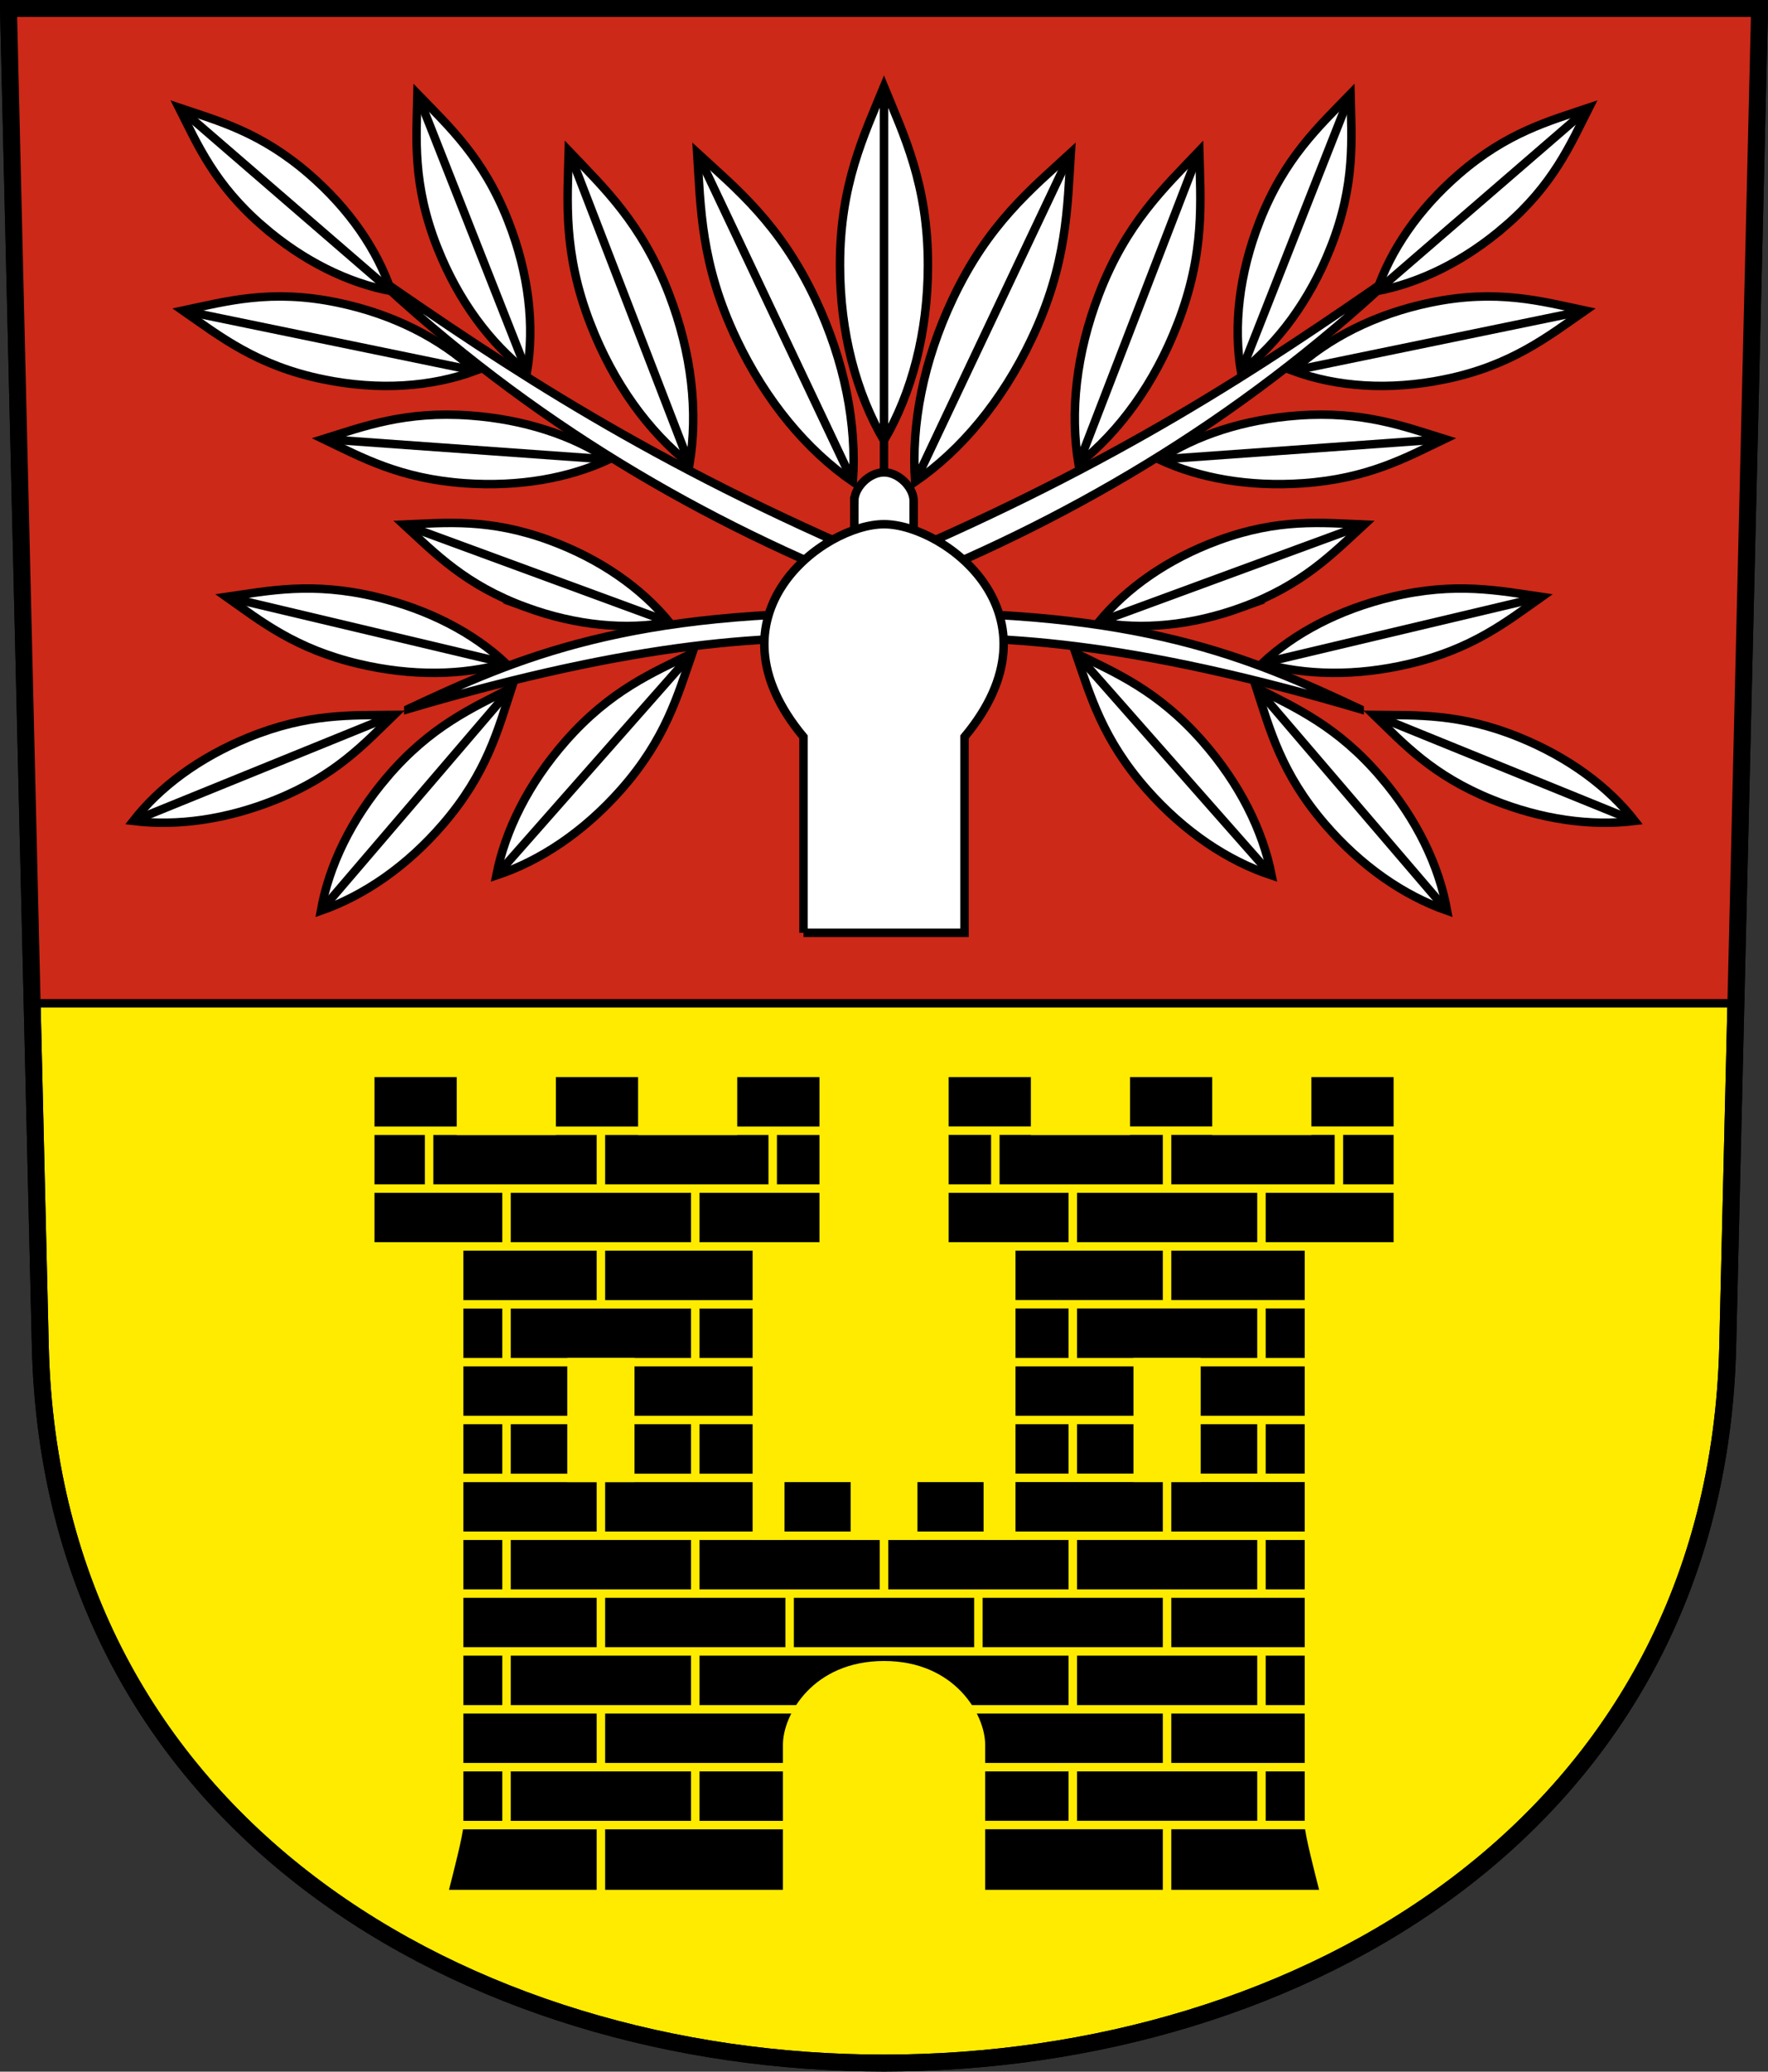 <?xml version="1.0" encoding="UTF-8"?>
<svg version="1.0" viewBox="0 0 208.86 244.66" xmlns="http://www.w3.org/2000/svg" xmlns:cc="http://creativecommons.org/ns#" xmlns:dc="http://purl.org/dc/elements/1.1/" xmlns:rdf="http://www.w3.org/1999/02/22-rdf-syntax-ns#">
<rect x="0" y="0" width="208.86" height="244.66" fill="#333333" stroke="none"/>
<path d="m1 1 3.761 158c2.687 112.86 196.65 112.86 199.34 0l3.761-158z" fill="#feeb00" fill-rule="evenodd" stroke="#000" stroke-width="2"/>
<path d="m3.797 118.49h201.27l2.797-117.49h-206.86z" fill="#cc2918" stroke="#000" stroke-dashoffset="4.58" stroke-miterlimit="14"/>
<path d="m100.99 181.37v-6.833h-8.812v6.833h-2.769v-34.167h7.896v-20.5h-10.713v6.833h-10.713v-6.833h-10.713v6.833h-10.713v-6.833h-10.713v20.5h10.5v68.333c0 0.966-1.15 5.444-1.844 8.146h40.594v-17.646c0-3.263 3.347-9.375 11.445-9.375 8.097 0 11.445 6.112 11.445 9.375v17.646h40.594c-0.694-2.702-1.844-7.18-1.844-8.146v-68.333h10.5v-20.5h-10.713v6.833h-10.713v-6.833h-10.713v6.833h-10.713v-6.833h-10.713v20.5h7.896v34.167h-2.769v-6.833h-8.812v6.833c-2.296 0-4.593 0-6.889 1e-5z" stroke="#feeb00" stroke-dashoffset="4.58"/>
<path d="m115.88 215.53h38.75" fill="none" stroke="#feeb00" stroke-dashoffset="4.58"/>
<path d="m111.56 133.53h53.564" fill="none" stroke="#feeb00" stroke-dashoffset="4.58"/>
<path d="m111.56 140.37h53.564" fill="none" stroke="#feeb00" stroke-dashoffset="4.58"/>
<path d="m111.56 147.2h53.564" fill="none" stroke="#feeb00" stroke-dashoffset="4.58"/>
<path d="m119.46 154.03h35.169" fill="none" stroke="#feeb00" stroke-dashoffset="4.58"/>
<path d="m119.46 160.87h35.169" fill="none" stroke="#feeb00" stroke-dashoffset="4.58"/>
<path d="m119.46 167.7h35.169" fill="none" stroke="#feeb00" stroke-dashoffset="4.58"/>
<path d="m119.46 174.53h35.169" fill="none" stroke="#feeb00" stroke-dashoffset="4.58"/>
<path d="m104.43 181.37h50.195" fill="none" stroke="#feeb00" stroke-dashoffset="4.58"/>
<path d="m114.54 201.87h40.088" fill="none" stroke="#feeb00" stroke-dashoffset="4.58"/>
<path d="m115.88 208.7h38.75" fill="none" stroke="#feeb00" stroke-dashoffset="4.58"/>
<path d="m104.43 181.37v6.833" fill="none" stroke="#feeb00" stroke-dashoffset="4.58"/>
<path d="m149.02 181.37v6.833" fill="none" stroke="#feeb00" stroke-dashoffset="4.58"/>
<path d="m126.73 181.37v6.833" fill="none" stroke="#feeb00" stroke-dashoffset="4.58"/>
<path d="m126.73 208.7v6.833" fill="none" stroke="#feeb00" stroke-dashoffset="4.58"/>
<path d="m126.73 195.03v6.833" fill="none" stroke="#feeb00" stroke-dashoffset="4.58"/>
<path d="m126.73 140.37v6.833" fill="none" stroke="#feeb00" stroke-dashoffset="4.58"/>
<path d="m126.73 154.03v6.833" fill="none" stroke="#feeb00" stroke-dashoffset="4.58"/>
<path d="m126.73 167.7v6.833" fill="none" stroke="#feeb00" stroke-dashoffset="4.58"/>
<path d="m149.02 208.7v6.833" fill="none" stroke="#feeb00" stroke-dashoffset="4.58"/>
<path d="m149.02 195.03v6.833" fill="none" stroke="#feeb00" stroke-dashoffset="4.58"/>
<path d="m149.02 140.37v6.833" fill="none" stroke="#feeb00" stroke-dashoffset="4.58"/>
<path d="m149.02 154.03v6.833" fill="none" stroke="#feeb00" stroke-dashoffset="4.58"/>
<path d="m149.02 167.7v6.833" fill="none" stroke="#feeb00" stroke-dashoffset="4.58"/>
<path d="m137.87 188.2v6.833" fill="none" stroke="#feeb00" stroke-dashoffset="4.58"/>
<path d="m137.87 215.53v8.146" fill="none" stroke="#feeb00" stroke-dashoffset="4.58"/>
<path d="m137.87 201.87v6.833" fill="none" stroke="#feeb00" stroke-dashoffset="4.58"/>
<path d="m137.87 147.2v6.833" fill="none" stroke="#feeb00" stroke-dashoffset="4.58"/>
<path d="m137.87 174.53v6.833" fill="none" stroke="#feeb00" stroke-dashoffset="4.58"/>
<path d="m137.87 133.53v6.833" fill="none" stroke="#feeb00" stroke-dashoffset="4.58"/>
<path d="m115.58 188.2v6.833" fill="none" stroke="#feeb00" stroke-dashoffset="4.58"/>
<path d="m158.17 133.53v6.833" fill="none" stroke="#feeb00" stroke-dashoffset="4.58"/>
<path d="m117.58 133.53v6.833" fill="none" stroke="#feeb00" stroke-dashoffset="4.58"/>
<path d="m92.985 215.54h-38.75" fill="none" stroke="#feeb00" stroke-dashoffset="4.58"/>
<path d="m97.3 133.54h-53.564" fill="none" stroke="#feeb00" stroke-dashoffset="4.58"/>
<path d="m97.3 140.37h-53.564" fill="none" stroke="#feeb00" stroke-dashoffset="4.58"/>
<path d="m97.3 147.2h-53.564" fill="none" stroke="#feeb00" stroke-dashoffset="4.58"/>
<path d="m89.404 154.04h-35.169" fill="none" stroke="#feeb00" stroke-dashoffset="4.58"/>
<path d="m89.404 160.87h-35.169" fill="none" stroke="#feeb00" stroke-dashoffset="4.58"/>
<path d="m89.404 167.7h-35.169" fill="none" stroke="#feeb00" stroke-dashoffset="4.58"/>
<path d="m89.404 174.54h-35.169" fill="none" stroke="#feeb00" stroke-dashoffset="4.58"/>
<path d="m104.43 181.37h-50.195" fill="none" stroke="#feeb00" stroke-dashoffset="4.58"/>
<path d="m54.235 188.2 50.195-1e-5h50.195" fill="none" stroke="#feeb00" stroke-dashoffset="4.58"/>
<path d="m154.62 195.03h-50.195l-50.195 1e-5" fill="none" stroke="#feeb00" stroke-dashoffset="4.58"/>
<path d="m94.323 201.87h-40.088" fill="none" stroke="#feeb00" stroke-dashoffset="4.58"/>
<path d="m92.985 208.7h-38.75" fill="none" stroke="#feeb00" stroke-dashoffset="4.58"/>
<path d="m104.43 181.37v6.833" fill="none" stroke="#feeb00" stroke-dashoffset="4.58"/>
<path d="m59.838 181.37v6.833" fill="none" stroke="#feeb00" stroke-dashoffset="4.58"/>
<path d="m82.134 181.37v6.833" fill="none" stroke="#feeb00" stroke-dashoffset="4.58"/>
<path d="m82.134 208.7v6.833" fill="none" stroke="#feeb00" stroke-dashoffset="4.58"/>
<path d="m82.134 195.04v6.833" fill="none" stroke="#feeb00" stroke-dashoffset="4.58"/>
<path d="m82.134 140.37v6.833" fill="none" stroke="#feeb00" stroke-dashoffset="4.58"/>
<path d="m82.134 154.04v6.833" fill="none" stroke="#feeb00" stroke-dashoffset="4.58"/>
<path d="m82.134 167.7v6.833" fill="none" stroke="#feeb00" stroke-dashoffset="4.58"/>
<path d="m59.838 208.7v6.833" fill="none" stroke="#feeb00" stroke-dashoffset="4.58"/>
<path d="m59.838 195.04v6.833" fill="none" stroke="#feeb00" stroke-dashoffset="4.58"/>
<path d="m59.838 140.37v6.833" fill="none" stroke="#feeb00" stroke-dashoffset="4.58"/>
<path d="m59.838 154.04v6.833" fill="none" stroke="#feeb00" stroke-dashoffset="4.58"/>
<path d="m59.838 167.7v6.833" fill="none" stroke="#feeb00" stroke-dashoffset="4.58"/>
<path d="m70.986 188.2v6.833" fill="none" stroke="#feeb00" stroke-dashoffset="4.58"/>
<path d="m70.986 215.54v8.146" fill="none" stroke="#feeb00" stroke-dashoffset="4.58"/>
<path d="m70.986 201.87v6.833" fill="none" stroke="#feeb00" stroke-dashoffset="4.58"/>
<path d="m70.986 147.2v6.833" fill="none" stroke="#feeb00" stroke-dashoffset="4.58"/>
<path d="m70.986 174.54v6.833" fill="none" stroke="#feeb00" stroke-dashoffset="4.58"/>
<path d="m70.986 133.54v6.833" fill="none" stroke="#feeb00" stroke-dashoffset="4.58"/>
<path d="m93.282 188.2v6.833" fill="none" stroke="#feeb00" stroke-dashoffset="4.58"/>
<path d="m50.69 133.53v6.833" fill="none" stroke="#feeb00" stroke-dashoffset="4.58"/>
<path d="m91.282 133.54v6.833" fill="none" stroke="#feeb00" stroke-dashoffset="4.58"/>
<rect x="134.4" y="160.87" width="6.939" height="13.667" fill="#feeb00" stroke="#feeb00" stroke-dashoffset="4.58"/>
<rect transform="scale(-1,1)" x="-74.456" y="160.87" width="6.939" height="13.667" fill="#feeb00" stroke="#feeb00" stroke-dashoffset="4.58"/>
<path d="m160.62 83.722c-12.802-5.987-25.953-11.844-56.195-11.312v3.125c13.202-0.719 28.962 0.158 56.195 8.188z" fill="#fff" stroke="#000" stroke-dashoffset="4.58" stroke-miterlimit="14"/>
<path d="m164.94 32.285c-16.139 11.202-32.922 22.432-60.507 34.125v3.625c21.122-8.236 41.59-19.962 60.507-37.75z" fill="#fff" stroke="#000" stroke-dashoffset="4.58" stroke-miterlimit="14"/>
<path d="m109.62 31.347c0.014-9.548-2.814-15.327-5.195-21.125-2.38 5.798-5.208 11.577-5.195 21.125 0.011 7.961 1.913 15.068 5.195 20.687 3.282-5.619 5.183-12.727 5.195-20.687z" fill="#fff" stroke="#000" stroke-dashoffset="4.58" stroke-miterlimit="14"/>
<path d="m104.43 52.035v-41.812" fill="#fff" stroke="#000" stroke-dashoffset="4.58" stroke-miterlimit="14"/>
<path d="m139.11 38.256c3.27-8.439 2.713-14.504 2.563-20.435-4.107 4.324-8.607 8.48-11.853 16.929-2.706 7.044-3.431 13.971-2.414 20.048 4.852-3.862 8.977-9.505 11.703-16.542z" fill="#fff" stroke="#000" stroke-dashoffset="4.58" stroke-miterlimit="14"/>
<path d="m127.41 54.798 14.266-36.977" fill="#fff" stroke="#000" stroke-dashoffset="4.58" stroke-miterlimit="14"/>
<path d="m121.87 40.029c4.212-8.867 4.214-15.519 4.627-21.987-4.688 4.309-9.77 8.396-13.957 17.276-3.491 7.403-4.91 14.87-4.434 21.58 5.419-3.734 10.253-9.476 13.765-16.869z" fill="#fff" stroke="#000" stroke-dashoffset="4.58" stroke-miterlimit="14"/>
<path d="m108.11 56.898 18.392-38.856" fill="#fff" stroke="#000" stroke-dashoffset="4.58" stroke-miterlimit="14"/>
<path d="m170.65 44.803c7.889-1.612 12.207-5.063 16.614-8.127-5.173-1.091-10.402-2.576-18.287-0.939-6.574 1.364-12.139 4.233-16.252 8.053 5.17 1.908 11.347 2.358 17.925 1.014z" fill="#fff" stroke="#000" stroke-dashoffset="4.58" stroke-miterlimit="14"/>
<path d="m152.72 43.789 34.539-7.113" fill="#fff" stroke="#000" stroke-dashoffset="4.58" stroke-miterlimit="14"/>
<path d="m153.94 57.072c7.701-0.541 12.19-3.053 16.722-5.221-4.82-1.498-9.652-3.342-17.351-2.779-6.42 0.469-12.036 2.344-16.369 5.196 4.73 2.202 10.577 3.256 16.998 2.804z" fill="#fff" stroke="#000" stroke-dashoffset="4.58" stroke-miterlimit="14"/>
<path d="m136.95 54.268 33.72-2.417" fill="#fff" stroke="#000" stroke-dashoffset="4.58" stroke-miterlimit="14"/>
<path d="m166.46 78.407c7.537-1.777 11.549-5.014 15.663-7.914-5.037-0.729-10.145-1.802-17.677-0.004-6.28 1.499-11.52 4.279-15.318 7.832 5.07 1.449 11.048 1.567 17.332 0.086z" fill="#fff" stroke="#000" stroke-dashoffset="4.58" stroke-miterlimit="14"/>
<path d="m149.12 78.322 32.995-7.828" fill="#fff" stroke="#000" stroke-dashoffset="4.58" stroke-miterlimit="14"/>
<path d="m146.72 71.717c7.169-2.622 10.734-6.361 14.437-9.766-5-0.208-10.108-0.761-17.269 1.882-5.971 2.203-10.786 5.606-14.108 9.645 5.112 0.941 10.964 0.425 16.941-1.761z" fill="#fff" stroke="#000" stroke-dashoffset="4.58" stroke-miterlimit="14"/>
<path d="m129.78 73.478 31.377-11.527" fill="#fff" stroke="#000" stroke-dashoffset="4.58" stroke-miterlimit="14"/>
<path d="m142.03 87.522c-5.278-6.001-10.251-8.061-14.955-10.382 1.716 4.958 3.141 10.151 8.436 16.136 4.415 4.99 9.543 8.398 14.713 10.108-1.052-5.345-3.794-10.859-8.194-15.862z" fill="#fff" stroke="#000" stroke-dashoffset="4.58" stroke-miterlimit="14"/>
<path d="m150.23 103.38-23.149-26.244" fill="#fff" stroke="#000" stroke-dashoffset="4.58" stroke-miterlimit="14"/>
<path d="m163.11 91.759c-5.138-6.02-10.056-8.152-14.699-10.536 1.608 4.918 2.92 10.063 8.075 16.068 4.298 5.007 9.342 8.47 14.463 10.261-0.937-5.286-3.556-10.773-7.84-15.792z" fill="#fff" stroke="#000" stroke-dashoffset="4.58" stroke-miterlimit="14"/>
<path d="m170.95 107.55-22.538-26.328" fill="#fff" stroke="#000" stroke-dashoffset="4.58" stroke-miterlimit="14"/>
<path d="m179.5 87.086c-7.033-2.869-12.176-2.6-17.193-2.654 3.53 3.418 6.906 7.148 13.948 9.997 5.871 2.376 11.704 3.16 16.87 2.523-3.117-4.002-7.762-7.474-13.626-9.866z" fill="#fff" stroke="#000" stroke-dashoffset="4.58" stroke-miterlimit="14"/>
<path d="m193.12 96.951-30.818-12.52" fill="#fff" stroke="#000" stroke-dashoffset="4.58" stroke-miterlimit="14"/>
<path d="m157.19 29.244c2.966-7.493 2.474-12.883 2.35-18.153-3.713 3.835-7.78 7.52-10.724 15.021-2.454 6.254-3.121 12.408-2.215 17.81 4.384-3.423 8.116-8.43 10.588-14.678z" fill="#fff" stroke="#000" stroke-dashoffset="4.58" stroke-miterlimit="14"/>
<path d="m146.61 43.922 12.938-32.831" fill="#fff" stroke="#000" stroke-dashoffset="4.58" stroke-miterlimit="14"/>
<path d="m43.923 32.285c16.139 11.202 32.922 22.432 60.507 34.125v3.625c-21.123-8.236-41.59-19.962-60.507-37.75z" fill="#fff" stroke="#000" stroke-dashoffset="4.58" stroke-miterlimit="14"/>
<path d="m48.235 83.722c12.802-5.987 25.953-11.844 56.195-11.312v3.125c-13.202-0.719-28.962 0.158-56.195 8.188z" fill="#fff" stroke="#000" stroke-dashoffset="4.58" stroke-miterlimit="14"/>
<path d="m100.92 59.16v4.625h7.014v-4.625c0-1.574-1.739-3.375-3.507-3.375s-3.507 1.801-3.507 3.375z" fill="#fff" stroke="#000" stroke-dashoffset="4.58" stroke-miterlimit="14"/>
<path d="m94.923 110.16v-23.125c-12.032-14.422 2.378-25.125 9.507-25.125 7.129 0 21.539 10.703 9.507 25.125v23.125h-19.015z" fill="#fff" stroke="#000" stroke-dashoffset="4.58"/>
<path d="m69.751 38.256c-3.27-8.439-2.713-14.504-2.563-20.435 4.107 4.324 8.607 8.48 11.853 16.929 2.706 7.044 3.431 13.971 2.414 20.048-4.852-3.862-8.977-9.505-11.703-16.542z" fill="#fff" stroke="#000" stroke-dashoffset="4.58" stroke-miterlimit="14"/>
<path d="m81.454 54.798-14.266-36.977" fill="#fff" stroke="#000" stroke-dashoffset="4.58" stroke-miterlimit="14"/>
<path d="m86.988 40.029c-4.212-8.867-4.214-15.519-4.627-21.987 4.688 4.309 9.77 8.396 13.957 17.276 3.491 7.403 4.91 14.87 4.434 21.58-5.419-3.734-10.253-9.476-13.765-16.869z" fill="#fff" stroke="#000" stroke-dashoffset="4.58" stroke-miterlimit="14"/>
<path d="m100.75 56.898-18.392-38.856" fill="#fff" stroke="#000" stroke-dashoffset="4.58" stroke-miterlimit="14"/>
<path d="m31.086 26.743c-5.734-4.94-7.718-9.613-9.949-14.031 4.724 1.592 9.672 2.909 15.391 7.866 4.769 4.133 8.036 8.944 9.687 13.804-5.089-0.965-10.348-3.52-15.129-7.639z" fill="#fff" stroke="#000" stroke-dashoffset="4.58" stroke-miterlimit="14"/>
<path d="m46.215 34.382-25.078-21.67" fill="#fff" stroke="#000" stroke-dashoffset="4.58" stroke-miterlimit="14"/>
<path d="m38.213 44.803c-7.889-1.612-12.207-5.063-16.614-8.127 5.173-1.091 10.402-2.576 18.287-0.939 6.574 1.364 12.139 4.233 16.252 8.053-5.17 1.908-11.347 2.358-17.925 1.014z" fill="#fff" stroke="#000" stroke-dashoffset="4.58" stroke-miterlimit="14"/>
<path d="m56.138 43.789-34.539-7.113" fill="#fff" stroke="#000" stroke-dashoffset="4.58" stroke-miterlimit="14"/>
<path d="m54.916 57.072c-7.701-0.541-12.19-3.053-16.722-5.221 4.82-1.498 9.652-3.342 17.351-2.779 6.42 0.469 12.036 2.344 16.369 5.196-4.73 2.202-10.577 3.256-16.998 2.804z" fill="#fff" stroke="#000" stroke-dashoffset="4.58" stroke-miterlimit="14"/>
<path d="m71.914 54.268-33.72-2.417" fill="#fff" stroke="#000" stroke-dashoffset="4.58" stroke-miterlimit="14"/>
<path d="m42.404 78.407c-7.537-1.777-11.549-5.014-15.663-7.914 5.037-0.729 10.145-1.802 17.677-0.004 6.28 1.499 11.52 4.279 15.318 7.832-5.07 1.449-11.048 1.567-17.332 0.086z" fill="#fff" stroke="#000" stroke-dashoffset="4.58" stroke-miterlimit="14"/>
<path d="m59.736 78.322-32.995-7.828" fill="#fff" stroke="#000" stroke-dashoffset="4.58" stroke-miterlimit="14"/>
<path d="m62.137 71.717c-7.169-2.622-10.734-6.361-14.437-9.766 5-0.208 10.108-0.761 17.269 1.882 5.971 2.203 10.786 5.606 14.108 9.645-5.112 0.941-10.964 0.425-16.941-1.761z" fill="#fff" stroke="#000" stroke-dashoffset="4.58" stroke-miterlimit="14"/>
<path d="m79.077 73.478-31.377-11.527" fill="#fff" stroke="#000" stroke-dashoffset="4.58" stroke-miterlimit="14"/>
<path d="m66.828 87.522c5.278-6.001 10.251-8.061 14.955-10.382-1.716 4.958-3.141 10.151-8.436 16.136-4.415 4.99-9.543 8.398-14.713 10.108 1.052-5.345 3.794-10.859 8.194-15.862z" fill="#fff" stroke="#000" stroke-dashoffset="4.58" stroke-miterlimit="14"/>
<path d="m58.634 103.38 23.149-26.244" fill="#fff" stroke="#000" stroke-dashoffset="4.58" stroke-miterlimit="14"/>
<path d="m45.75 91.759c5.138-6.02 10.056-8.152 14.699-10.536-1.608 4.918-2.92 10.063-8.075 16.068-4.298 5.007-9.342 8.47-14.463 10.261 0.937-5.286 3.556-10.773 7.84-15.792z" fill="#fff" stroke="#000" stroke-dashoffset="4.58" stroke-miterlimit="14"/>
<path d="m37.91 107.55 22.538-26.328" fill="#fff" stroke="#000" stroke-dashoffset="4.58" stroke-miterlimit="14"/>
<path d="m29.364 87.086c7.033-2.869 12.176-2.6 17.193-2.654-3.53 3.418-6.906 7.148-13.948 9.997-5.871 2.376-11.704 3.16-16.87 2.523 3.117-4.002 7.762-7.474 13.626-9.866z" fill="#fff" stroke="#000" stroke-dashoffset="4.58" stroke-miterlimit="14"/>
<path d="m15.738 96.951 30.818-12.52" fill="#fff" stroke="#000" stroke-dashoffset="4.58" stroke-miterlimit="14"/>
<path d="m51.665 29.244c-2.966-7.493-2.474-12.883-2.35-18.153 3.713 3.835 7.78 7.52 10.724 15.021 2.454 6.254 3.121 12.408 2.215 17.81-4.384-3.423-8.116-8.43-10.588-14.678z" fill="#fff" stroke="#000" stroke-dashoffset="4.58" stroke-miterlimit="14"/>
<path d="m62.254 43.922-12.938-32.831" fill="#fff" stroke="#000" stroke-dashoffset="4.58" stroke-miterlimit="14"/>
<path d="m177.77 26.743c5.734-4.94 7.718-9.613 9.949-14.031-4.724 1.592-9.672 2.909-15.391 7.866-4.769 4.133-8.036 8.944-9.687 13.804 5.089-0.965 10.348-3.52 15.129-7.639z" fill="#fff" stroke="#000" stroke-dashoffset="4.58" stroke-miterlimit="14"/>
<path d="m162.65 34.382 25.078-21.67" fill="#fff" stroke="#000" stroke-dashoffset="4.58" stroke-miterlimit="14"/>
<path d="m104.43 55.785v-3.75" fill="#fff" stroke="#000" stroke-dashoffset="4.58" stroke-miterlimit="14"/>
<path d="m1 1 3.761 158c2.687 112.86 196.65 112.86 199.34 0l3.761-158z" fill="none" stroke="#000" stroke-width="2"/>
</svg>
